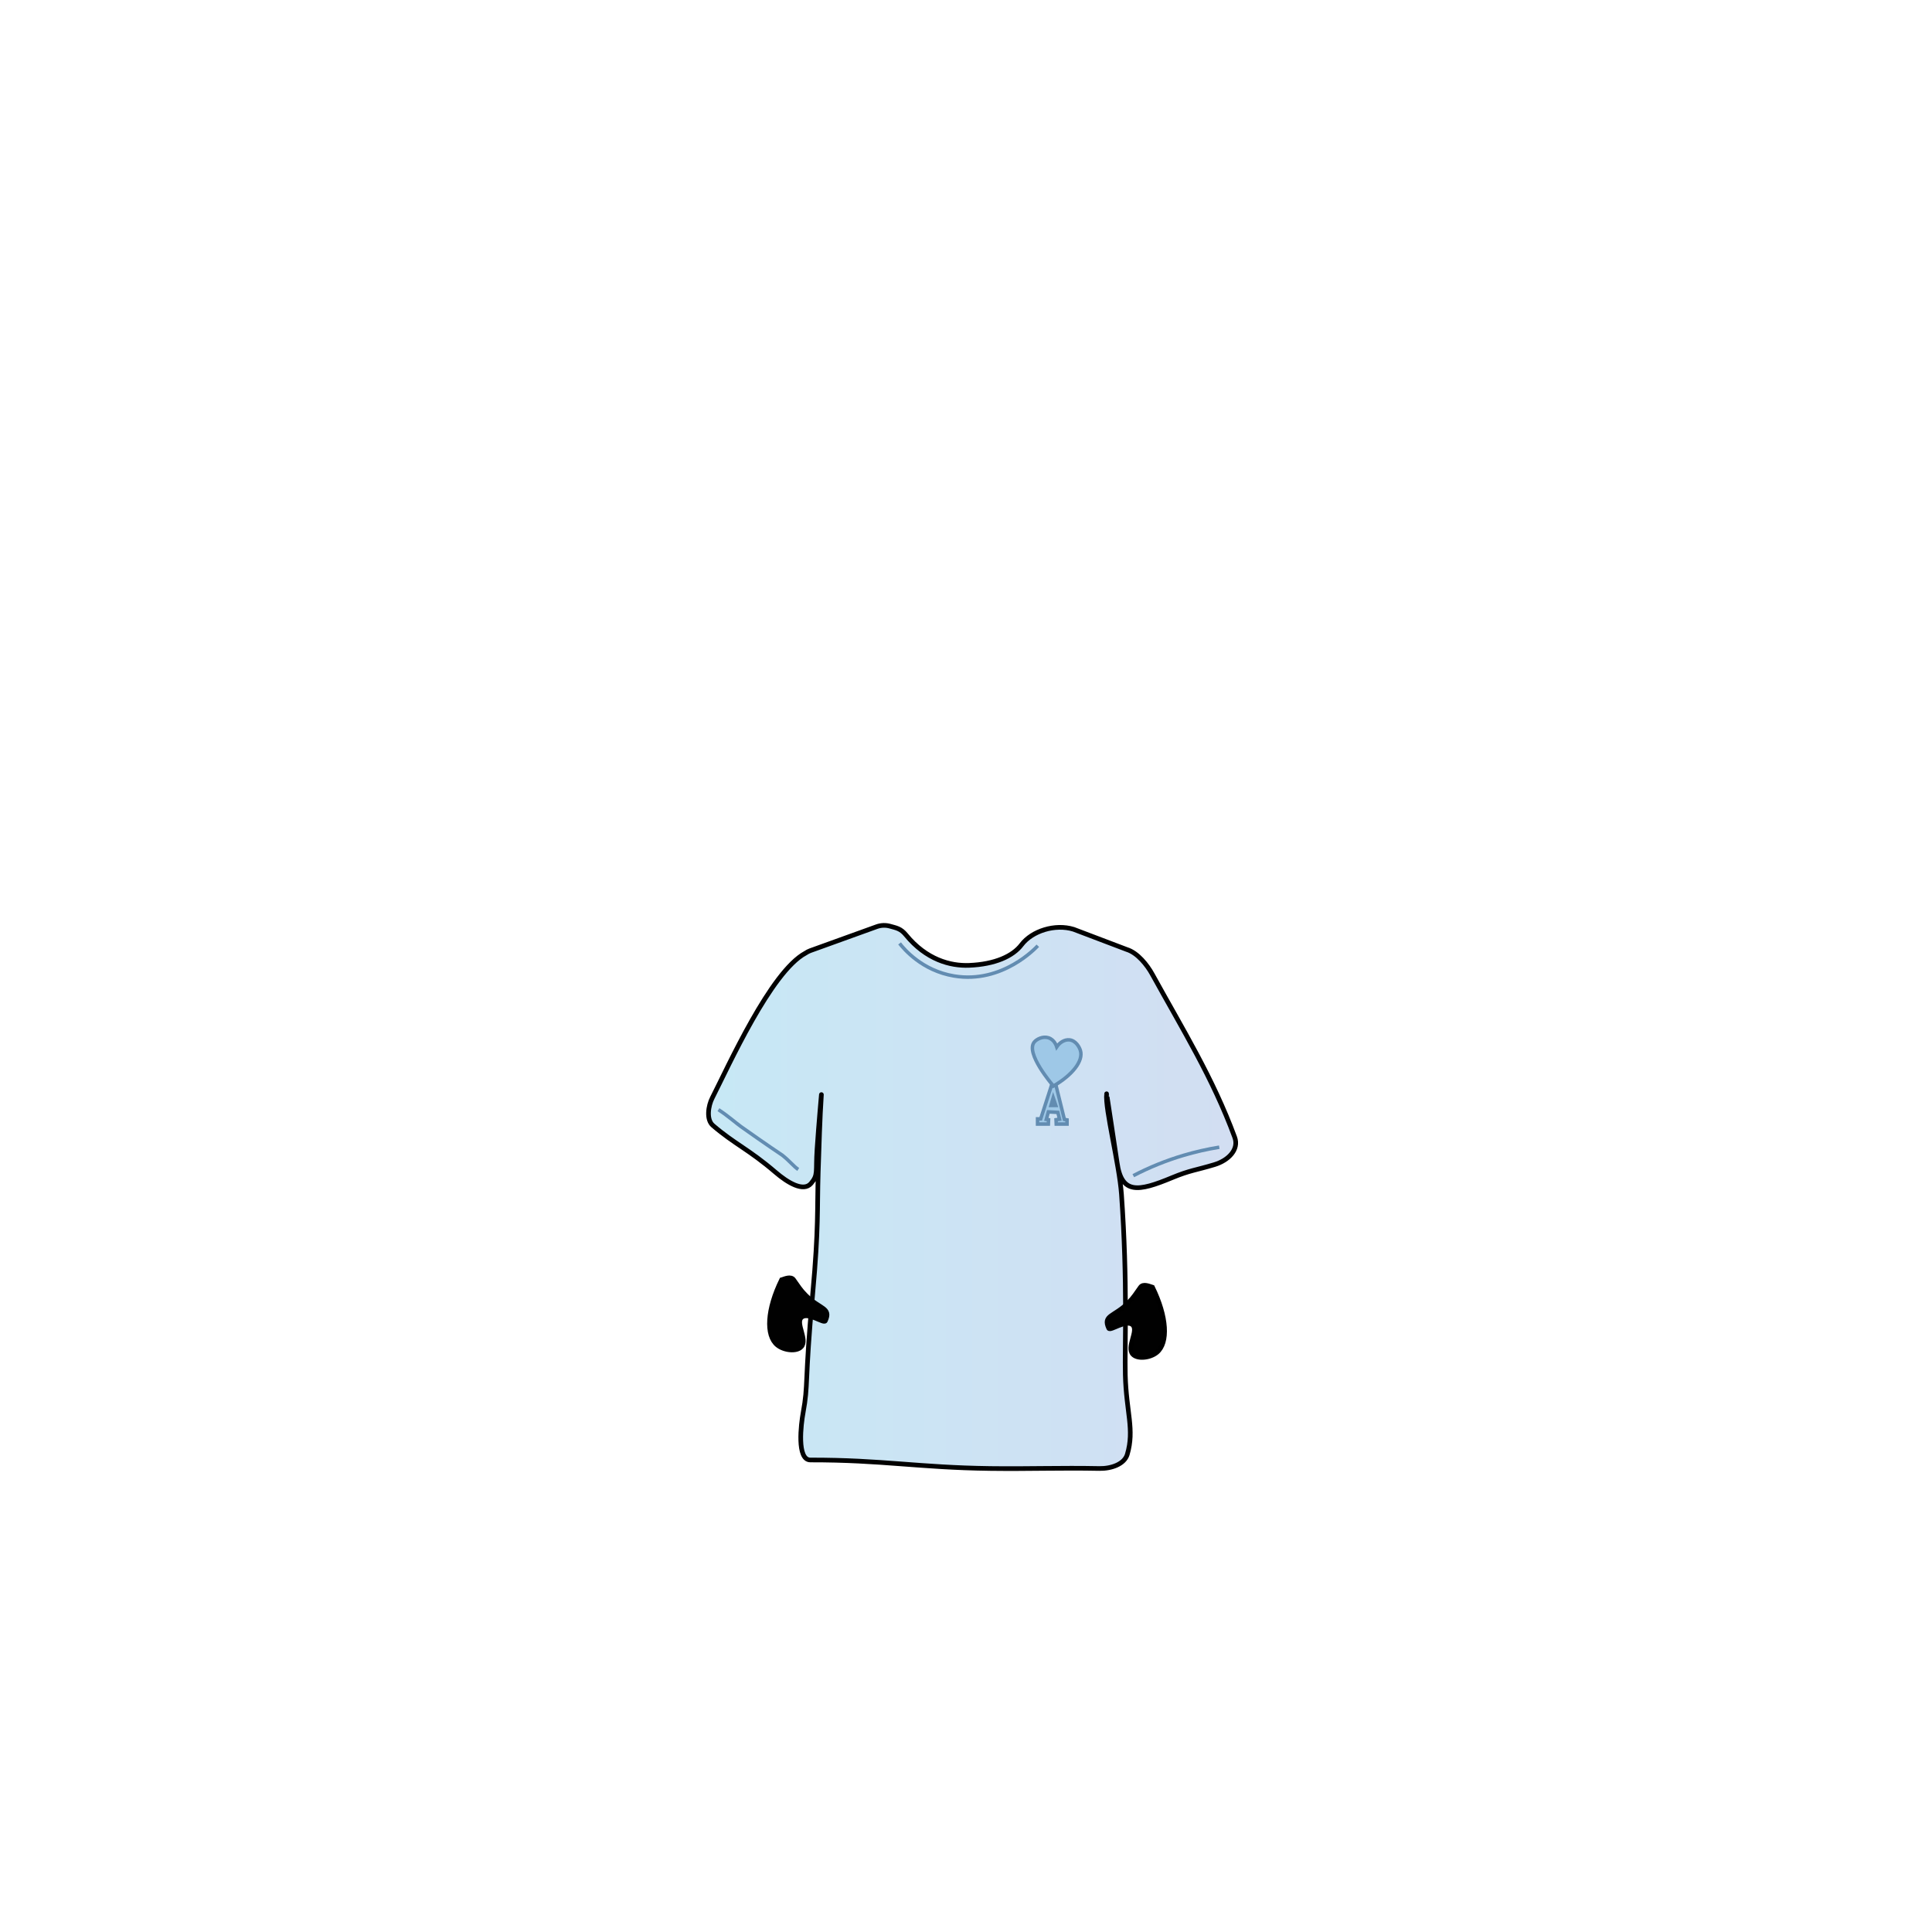 <svg width="1660" height="1660" viewBox="0 0 1660 1660" fill="none" xmlns="http://www.w3.org/2000/svg">
<path d="M666.33 1007.24C676.83 1016.24 690.41 1024.43 696.88 1016.78C703.14 1009.39 700.72 1006.94 702.01 987.52C703.47 965.52 705.82 939.71 705.78 940.29C704.37 961.63 703.78 984.72 703.01 1007.29C702.01 1039.38 703.51 1054.4 698.31 1111.29C691.14 1189.84 694.65 1188.89 690.07 1213.72C688.24 1223.61 684.43 1254.45 696.28 1254.43C758.12 1254.35 789.06 1260.94 850.88 1261.75C884.28 1262.18 911.12 1261.1 944.52 1261.75C954.75 1261.97 966.08 1258.08 968.58 1249.63C974.9 1228.27 967.68 1213.4 966.87 1181.26C966.25 1156.87 969 1102.16 963.58 1026.14C961.73 1000.29 949.35 952.75 950.81 939.79C950.86 939.35 959.02 993.38 959.81 998.79C963.62 1026.17 977.61 1024.15 1007.14 1011.85C1022.41 1005.5 1027.43 1005.5 1043.45 1000.66C1055.56 997.01 1064.75 987.6 1060.87 977.11C1042 926 1016.29 884.75 990 837C985.75 829.29 977.51 818.68 968.06 815.79L922.39 798.45C906.57 793.61 886.79 799.77 877.7 811.76C870.29 821.55 854.87 828.56 832.7 829.45C816.56 830.1 795.78 824.56 778.37 803.25C773.86 797.73 770.04 797.32 764.81 795.82C761.057 794.743 757.06 794.865 753.38 796.17L696.12 816.84C694.689 817.387 693.326 818.098 692.06 818.96C662.21 834.96 625.84 916.19 611.98 943.37C608.57 950.05 606.64 961.95 612.56 967.03C631.3 983.09 643.17 987.39 666.33 1007.24Z" fill="url(#paint0_linear_1_25122)" stroke="#010101" stroke-width="4" stroke-miterlimit="10"/>
<path d="M772.94 810.59C776.57 815.25 792.1 834 819.81 838.59C861.4 845.5 890.5 813.91 891.7 812.59" stroke="#628CB1" stroke-width="3" stroke-miterlimit="10"/>
<path d="M617.29 953.44C625.97 959.13 632.16 964.79 636.76 968.07C658.46 983.47 672.17 992.57 672.17 992.57C678.41 997.48 682.34 1002.57 685.87 1004.79" stroke="#628CB1" stroke-width="3" stroke-miterlimit="10"/>
<path d="M973.74 1010.15C987.54 1002.97 1002 997.119 1016.91 992.69C1026.99 989.71 1037.25 987.372 1047.62 985.69" stroke="#628CB1" stroke-width="3" stroke-miterlimit="10"/>
<path d="M914.53 961.82L907.17 932H903.65L894.2 961.33H891.48V965.82H900.77L900.93 962.08L899.01 961.78L900.77 955.34L908.93 955.79L910.37 961.63L907.37 962.08L907.53 965.82H916.81V962.23L914.53 961.82ZM903.01 949.82L904.93 943.23L907.17 949.82H903.01Z" fill="#9EC8E7" stroke="#628CB1" stroke-width="3" stroke-miterlimit="10"/>
<path d="M905.15 933.14C921.51 923.6 930.97 911.57 928.32 902.65C927.48 899.82 924.46 894.05 918.9 893.47C914.9 893.05 910.69 895.47 907.96 899.47C907.71 898.68 905.96 893.27 900.83 891.67C896 890.15 890.7 892.84 888.66 895.34C880.82 904.87 904 931.82 905.15 933.14Z" fill="#9EC8E7" stroke="#628CB1" stroke-width="3" stroke-miterlimit="10"/>
<path d="M671.56 1099.6C659.12 1124.93 657.77 1147.38 667.87 1155.66C673.67 1160.41 684.55 1161.56 688.52 1157.13C694.06 1150.96 683.41 1137.07 688.52 1132.05C694.01 1126.68 707.89 1137.59 709.15 1134.87C714.44 1123.44 704.32 1125.1 692.21 1112.87C687.56 1108.18 685.74 1104.99 681.89 1099.6C679.55 1096.33 674.32 1098.75 671.56 1099.6Z" fill="#010101" stroke="#010101" stroke-width="4" stroke-miterlimit="10"/>
<path d="M990.23 1106C1002.67 1131.33 1004.02 1153.78 993.92 1162.06C988.12 1166.82 977.24 1167.96 973.27 1163.54C967.73 1157.37 978.38 1143.47 973.27 1138.46C967.78 1133.08 953.9 1143.99 952.64 1141.27C947.35 1129.84 957.47 1131.51 969.58 1119.27C974.23 1114.57 976.04 1111.38 979.9 1105.99C982.24 1102.72 987.47 1105.14 990.23 1106Z" fill="#010101" stroke="black" stroke-width="4" stroke-miterlimit="10"/>
<defs>
<linearGradient id="paint0_linear_1_25122" x1="608.76" y1="1031.76" x2="1061.73" y2="1031.76" gradientUnits="userSpaceOnUse">
<stop stop-color="#C7E8F5"/>
<stop offset="1" stop-color="#D2DEF2"/>
</linearGradient>
</defs>
</svg>
